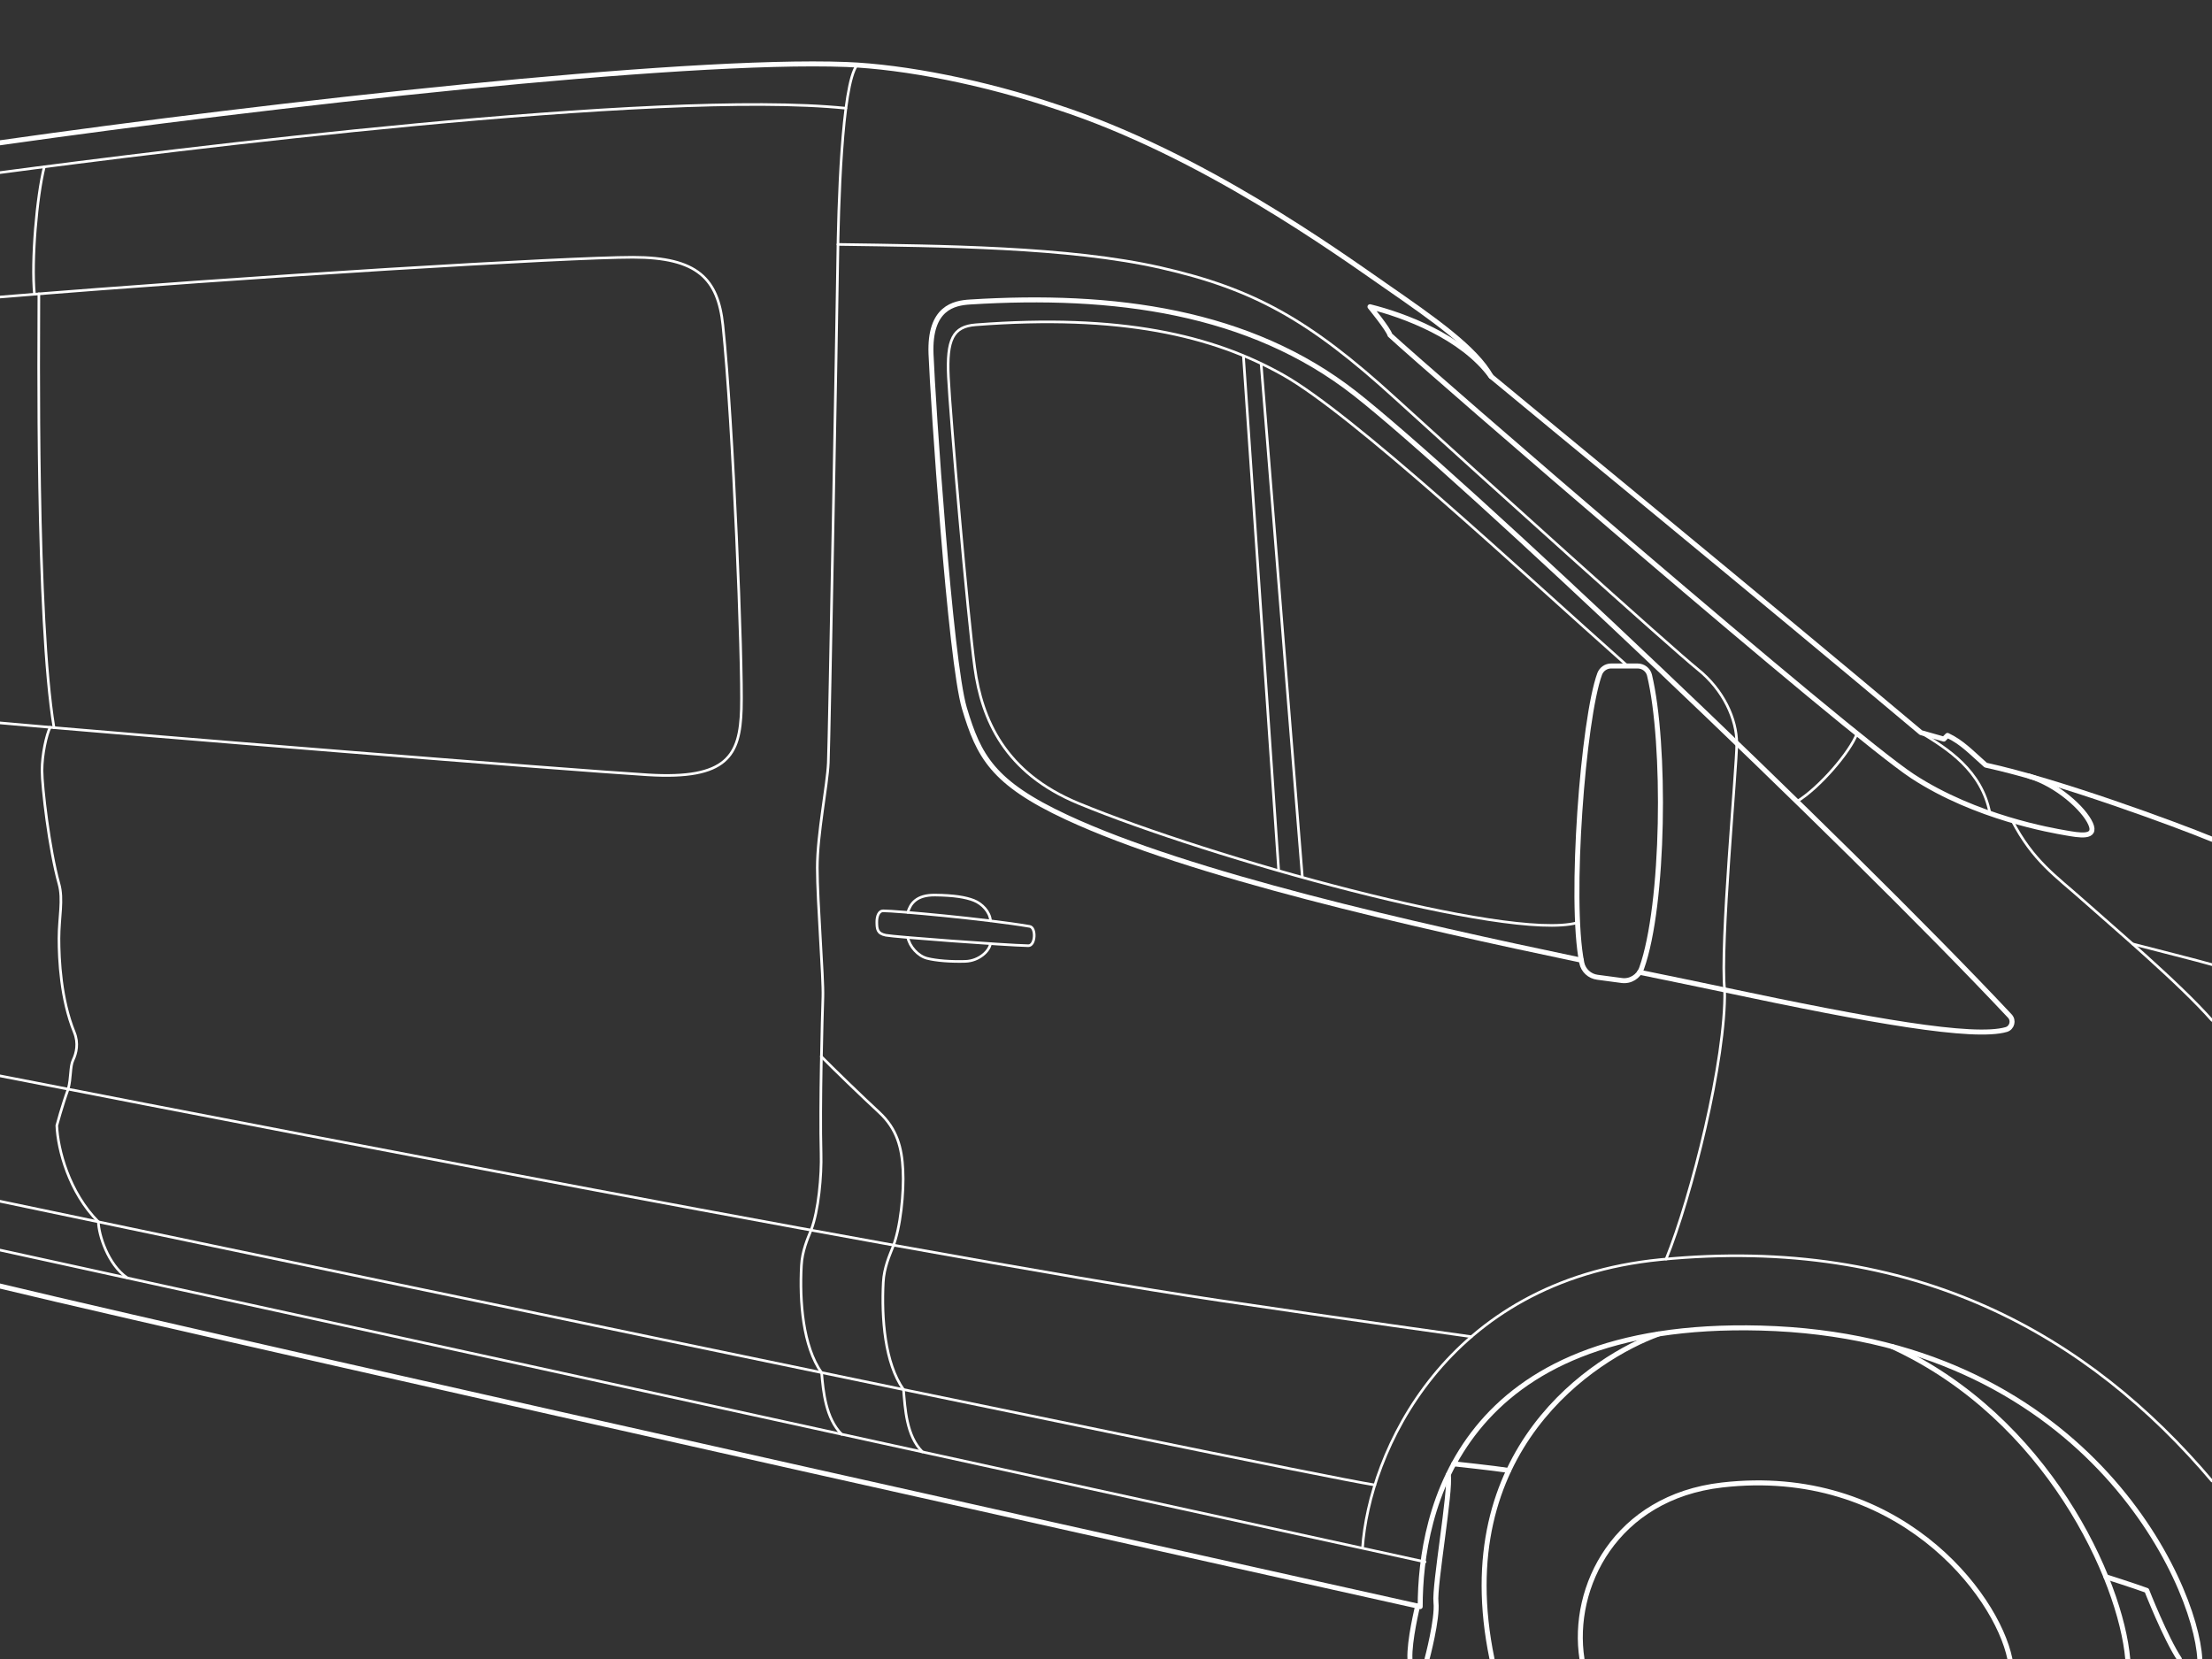 <svg version="1.1" id="Layer_3" xmlns="http://www.w3.org/2000/svg" x="0" y="0" viewBox="0 0 2048 1536" style="enable-background:new 0 0 2048 1536" xml:space="preserve"><rect x="0" y="0" width="2048" height="1536" fill="#333333" stroke="none"/><style>.st0,.st1{fill:none;stroke:#fff;stroke-width:4.618;stroke-linecap:round;stroke-linejoin:round;stroke-miterlimit:10}.st1{stroke-width:2.427}</style><path class="st0" d="M0 777c32.3-13.3 142.2-54 209.5-68.6 13.1-11.5 21.9-21.2 35.4-27.5l3.4 3.4 21.2-6c149-125.3 354.5-293.5 398-329.8 14.3-25.9 52.8-52.8 97.4-83.7s170.6-122.2 304.4-165.7c67.1-22.7 141-37.3 195.1-39.4 152.7-5.8 533.8 37 783.6 72.5M11.3 1536c3.7-71.1 106.9-298.4 406.5-306.4 279.2-7.4 315.3 169.3 315.3 257.9 0 0 1085.3-241.4 1314.9-296.8" transform="matrix(-1 0 0 1 2048 0)"/><path class="st0" d="M707.1 1365.5c-2.6 14.4 13.1 102.7 11.4 118-1.7 15.3 8.3 52.6 8.3 52.6m8.7-49.1s7.9 32.1 7.1 49M169.3 718.6c-25.7 7.6-50.7 30.1-56.9 44.1-6.2 13.9 11.1 10.5 23.2 8.4s82.9-14 141.6-52.4 449.3-376.4 483.9-408.5c1.4-5.4 18.5-26.2 18.5-26.2-31.2 7.7-85.2 27.6-112.2 64.6M583.9 889c154.7-32.4 362.6-79.2 476.5-132.3 68.7-32 81.4-56.6 94.7-101 13.2-44.4 29.2-284.8 30.9-327.9 1.7-43.1-21.5-47.3-36.2-48.2-133-8.3-258.7 8.3-356.3 84.7-96.3 75.4-452.7 412.7-606.3 576.4-3.9 4.1-2.1 10.9 3.3 12.5 30.3 8.8 125.6-8.1 260.7-36.7 22-4.7 48.7-10.1 78.7-16.3" transform="matrix(-1 0 0 1 2048 0)"/><path class="st0" d="M531.8 616.6h24.5c4.7 0 8.9 2.9 10.6 7.3 15.2 41.1 28.3 209.4 16.6 267.5-1.4 7.1-7.3 12.5-14.5 13.4l-22.5 3c-8 1.1-15.6-3.6-18.4-11.3-21.1-59-22.5-208.1-7.3-271.4 1.2-5 5.8-8.5 11-8.5z" transform="matrix(-1 0 0 1 2048 0)"/><path class="st1" d="M541.1 616.6C642.6 526.5 795.3 383.5 860.3 347s150.4-56.6 284.3-46.3c21.1 1.6 27 13.5 25.3 48.5-1.7 35-17.8 221.3-24.4 269.1-6.6 47.8-27.7 97.2-95.9 125.4C927 794.4 651.6 871.4 588 854.4m292.4-517.9-38.2 475.7m21.9-6.1 32.7-476.9M0 1371.2c113.5-134.2 274.8-228.3 510.7-205 199.7 19.7 270 179.6 275.8 267.2m-57.9 12.7L2048 1157.4" transform="matrix(-1 0 0 1 2048 0)"/><path class="st1" d="M685.7 1237.6s114.1-15.9 233.6-33.6C1203.1 1162 2048 996.1 2048 996.1M775.1 1374.9c88.6-14.4 1272.9-262.7 1272.9-262.7" transform="matrix(-1 0 0 1 2048 0)"/><path class="st1" d="M1254.5 60.3c14.3 18.2 17.3 132.8 17.9 180.9.6 48.1 7.8 443.8 8.7 465 .9 21.2 10.2 65.7 10.2 97.2s-5.8 101.9-5.2 119.6c.6 17.7 2.9 101 1.7 144.7-.6 20.5 2.3 53.5 9.3 71.3 3.1 7.8 8.2 19.1 8.9 32.7 1.8 33-1.3 74.8-18.7 99.3-1.5 17.4-3.8 42.2-18.6 57" transform="matrix(-1 0 0 1 2048 0)"/><path class="st1" d="M1194 1344.2c14.9-14.8 16-40.3 17.5-57.7 17.4-24.5 20.4-66.3 18.7-99.3-.7-13.5-5.8-24.8-8.9-32.7-7.1-17.8-10.4-50.8-9.3-71.3 1-20.2 5.3-37.9 22.1-53.4s42.8-40.8 53.5-51.6m-15.4-751.9c-95.1 1.4-213.5 2.1-299.1 21.6S835.9 296 756.5 368.4s-255.9 231.5-280.1 251C452 638.9 440.1 666 440 688.1c-.1 22.1 15.7 188.2 11.2 228.4-1.3 64.4 31 192.3 54.2 249.2M328.7 679.2c6.1 16.7 34.6 50.1 55.6 62.9m-199.1 17.4c-19.6 37.8-40.3 51.2-66.3 74.4S30 910.5 0 944.7" transform="matrix(-1 0 0 1 2048 0)"/><path class="st1" d="M0 893.1c13.4-3.9 52.3-13.6 73.3-19.1m196.2-195.7c-24.4 14.9-56.2 34.7-63.9 74.7M2048 275c-235.7-19.5-526-36.8-585.9-36.8s-78.9 19.9-83.4 63c-9.5 90.7-18.4 312.4-17.1 355.3 1.3 42.9 12.8 65.4 86.5 60.9s480.3-37.2 600-48.1m-.1-509.5c-159.1-21.1-608.3-77.5-783.1-59.6" transform="matrix(-1 0 0 1 2048 0)"/><path class="st1" d="M2007 154.5c6.9 27.2 12.1 87 9.1 117.9m-4.1-.4c0 44.5 2.8 300.3-14 401.7m3.6-.3c3.4 6.9 7.5 25 7.5 40s-6.7 72.8-15.7 104.9c-4.1 14.6 0 31.1 0 50.6s-1.7 56.2-14.2 86.9c-4.1 10.1-1.9 19.3 1.1 25.6 3 6.2 1.7 16.5 4.6 27 5.6 15.4 10.5 33.7 10.5 33.7-.9 22.1-11.3 61.9-38.5 89.2-.2 11.6-8.7 39.5-26.7 51.8" transform="matrix(-1 0 0 1 2048 0)"/><path class="st0" d="M78 1536c6.4-73.2 74.4-223.2 218.1-289.3m216.4-11.6c58.6 21.3 194.3 106.7 154.1 300.9" transform="matrix(-1 0 0 1 2048 0)"/><path class="st0" d="M30.2 1536c12.7-19 30.2-63.5 30.2-63.5 12.3-4.5 37.8-12.6 37.8-12.6m553-98.5c13.5-2.1 50.8-6.1 50.8-6.1M187.1 1536c12.5-61 105-179.7 266.6-161.1 98.5 11.3 140 94.4 129.6 161.1" transform="matrix(-1 0 0 1 2048 0)"/><path class="st1" d="M1094.7 857.7c41.4-7 123.6-14.4 135.7-14.4 3.7 0 5.9 4.6 5.8 10.6-.1 6.1-.3 10.4-8.3 12-8.1 1.6-109.9 9.2-132 9.7-6.6.1-7.4-16.9-1.2-17.9z" transform="matrix(-1 0 0 1 2048 0)"/><path class="st1" d="M1131 873.7c.8 6.4 10.2 16 23.3 16.4 13.1.4 26.7-.6 35.3-2.8 8.6-2.2 16.3-11.1 17.9-19.3m0-23.3c-2.4-8-7.8-16.2-25.3-16s-28.3 2-35.9 5c-7.6 3-14.8 10.5-15.4 18.8" transform="matrix(-1 0 0 1 2048 0)"/></svg>